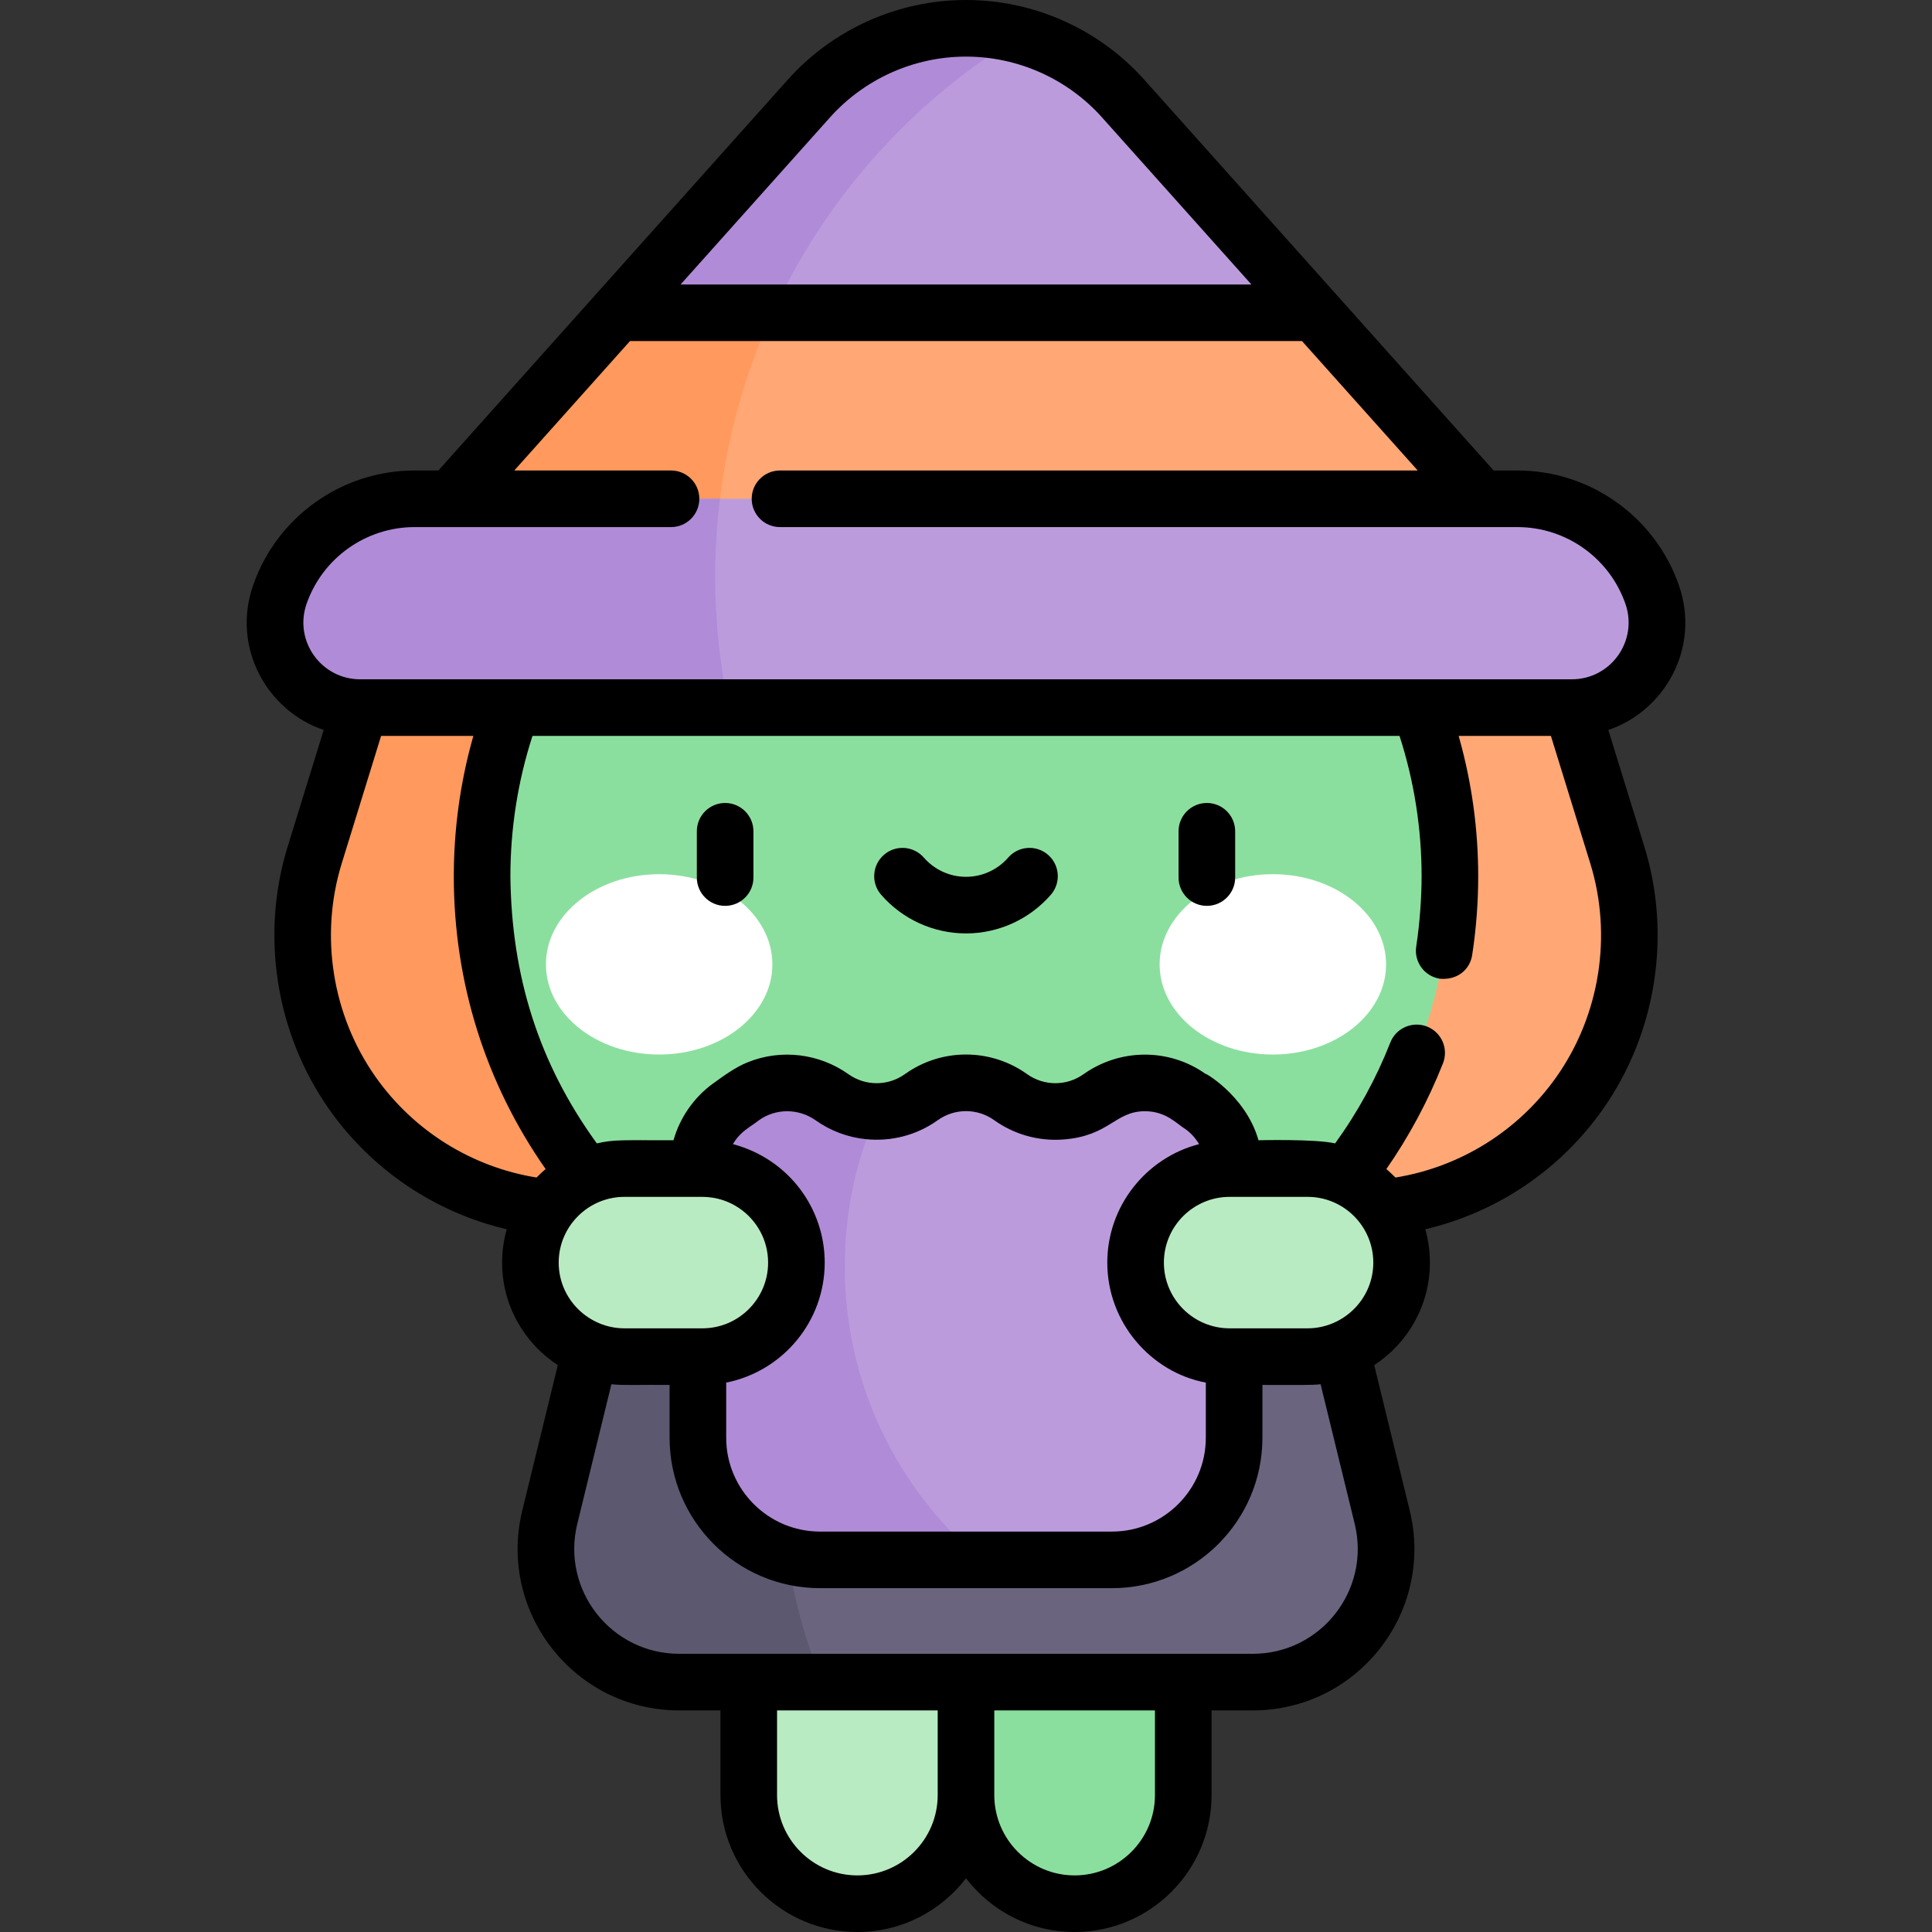 <svg id="Capa_1" enable-background="new 0 0 512 512" height="512" viewBox="0 0 512 512" width="512" xmlns="http://www.w3.org/2000/svg"><rect x="0" y="0" width="512" height="512" fill="#333333" stroke="none"/><g><g><path d="m198.427 426.075v49.639c0 15.898 12.888 28.786 28.786 28.786 15.898 0 28.786-12.888 28.786-28.786v-49.639z" fill="#b9ebc2"/><path d="m256 426.075v49.639c0 15.898 12.888 28.786 28.786 28.786 15.898 0 28.786-12.888 28.786-28.786v-49.639z" fill="#8bdf9e"/><path d="m366.302 402.073-12.68-51.902-97.622-29.767-97.621 29.767-12.68 51.902c-5.435 22.246 11.411 43.703 34.312 43.703h151.98c22.9 0 39.746-21.457 34.311-43.703z" fill="#6a647f"/><path d="m95.462 187.52-12.069 39.08c-6.622 21.444-2.93 44.746 9.997 63.092 13.568 19.256 35.653 30.711 59.209 30.711h45.187v-160.551z" fill="#ff995d"/><path d="m416.538 187.52 12.069 39.08c6.622 21.444 2.93 44.746-9.997 63.092-13.568 19.256-35.653 30.711-59.209 30.711h-45.187v-160.551z" fill="#ffa875"/><circle cx="256" cy="232.248" fill="#8bdf9e" r="128.239"/><path d="m348.4 82.888-92.4 21.121-92.4-21.122 50.738-56.744c10.601-11.865 25.75-18.643 41.662-18.643s31.061 6.778 41.662 18.644z" fill="#bc9bdd"/><path d="m270.459 9.405c-4.671-1.251-9.528-1.905-14.459-1.905-15.912 0-31.061 6.778-41.662 18.644l-50.738 56.744 37.525 8.578c13.532-34.362 38.099-63.168 69.334-82.061z" fill="#b08bd7"/><path d="m392.476 132.187-136.476 31.157-136.476-31.157 44.076-49.299h184.8z" fill="#ffa875"/><path d="m204.793 82.888h-41.193l-44.076 49.299 70.075 15.998c.631-23.261 6.01-45.335 15.194-65.297z" fill="#ff995d"/><path d="m437.83 157.539c-5.298-15.184-19.621-25.355-35.702-25.355h-292.256c-16.081 0-30.404 10.171-35.702 25.355-5.115 14.659 5.766 29.981 21.292 29.981h321.077c15.525 0 26.407-15.322 21.291-29.981z" fill="#bc9bdd"/><g fill="#fff"><ellipse cx="174.681" cy="255.565" rx="30.005" ry="23.895"/><ellipse cx="337.319" cy="255.565" rx="30.005" ry="23.895"/></g><path d="m207.761 395.837c0-24.395 6.919-47.17 18.891-66.484l-68.274 20.818-12.68 51.902c-5.435 22.246 11.411 43.704 34.312 43.704h38.01c-6.597-15.32-10.259-32.202-10.259-49.94z" fill="#5c586f"/><path d="m318.543 293.142-3.332-2.384c-7.104-5.083-16.622-5.014-23.745.043-7.076 5.024-16.562 5.009-23.624-.043-7.082-5.067-16.603-5.067-23.685 0-7.062 5.052-16.549 5.067-23.624.043-7.123-5.057-16.64-5.126-23.745-.043l-3.332 2.384c-5.341 3.821-8.51 9.985-8.51 16.553v71.309c0 17.882 14.496 32.378 32.378 32.378h77.351c17.882 0 32.378-14.496 32.378-32.378v-71.309c.001-6.568-3.168-12.732-8.51-16.553z" fill="#bc9bdd"/><path d="m223.871 335.641c0-14.623 3.09-28.522 8.643-41.089-4.193.041-8.396-1.206-11.98-3.751-7.123-5.057-16.64-5.125-23.745-.042l-3.332 2.384c-5.341 3.821-8.51 9.985-8.51 16.553v71.309c0 17.882 14.496 32.378 32.378 32.378h42.647c-22.078-18.669-36.101-46.565-36.101-77.742z" fill="#b08bd7"/><path d="m186.138 309.68h-20.657c-13.763 0-24.92 11.157-24.92 24.92 0 13.763 11.157 24.92 24.92 24.92h20.657c13.763 0 24.92-11.157 24.92-24.92 0-13.762-11.157-24.92-24.92-24.92z" fill="#b9ebc2"/><path d="m325.862 309.68h20.657c13.763 0 24.92 11.157 24.92 24.92 0 13.763-11.157 24.92-24.92 24.92h-20.657c-13.763 0-24.92-11.157-24.92-24.92 0-13.762 11.157-24.92 24.92-24.92z" fill="#b9ebc2"/><path d="m189.533 152.808c0-6.984.435-13.865 1.265-20.625h-80.926c-16.081 0-30.404 10.171-35.702 25.355-5.115 14.659 5.766 29.981 21.292 29.981h97.683c-2.361-11.199-3.612-22.808-3.612-34.711z" fill="#b08bd7"/></g><g><path d="m192.168 212.797c-4.143 0-7.5 3.358-7.5 7.5v12.266c0 4.142 3.357 7.5 7.5 7.5 4.142 0 7.5-3.358 7.5-7.5v-12.266c0-4.142-3.358-7.5-7.5-7.5z"/><path d="m319.832 212.797c-4.142 0-7.5 3.358-7.5 7.5v12.266c0 4.142 3.358 7.5 7.5 7.5s7.5-3.358 7.5-7.5v-12.266c0-4.142-3.358-7.5-7.5-7.5z"/><path d="m277.756 226.544c-3.122-2.722-7.86-2.396-10.581.727-2.822 3.237-6.895 5.094-11.175 5.094s-8.353-1.857-11.174-5.094c-2.722-3.123-7.459-3.448-10.582-.727-3.123 2.722-3.448 7.459-.727 10.582 5.671 6.507 13.865 10.239 22.483 10.239s16.812-3.732 22.483-10.239c2.721-3.123 2.396-7.861-.727-10.582z"/><path d="m85.784 193.443-9.557 30.944c-7.256 23.495-3.132 49.523 11.032 69.625 11.336 16.088 28.109 27.311 47.035 31.758-.796 2.81-1.232 5.769-1.232 8.831 0 11.367 5.885 21.379 14.764 27.169l-9.412 38.523c-6.585 26.954 13.808 52.983 41.598 52.983h10.917v22.438c0 20.008 16.278 36.286 36.286 36.286 11.717 0 22.148-5.587 28.787-14.231 6.639 8.644 17.07 14.231 28.787 14.231 20.008 0 36.286-16.278 36.286-36.286v-22.438h10.917c27.747 0 48.193-25.988 41.597-52.983l-9.412-38.523c8.878-5.79 14.763-15.802 14.763-27.169 0-3.061-.436-6.021-1.232-8.83 18.926-4.447 35.699-15.67 47.035-31.758 14.164-20.101 18.288-46.129 11.032-69.625l-9.556-30.944c14.971-5.032 24.478-21.802 18.694-38.375-6.342-18.173-23.535-30.384-42.783-30.384h-6.3c-.099-.111-90.289-100.982-92.573-103.537-12.009-13.44-29.233-21.148-47.257-21.148s-35.248 7.708-47.253 21.145l-92.575 103.539h-6.3c-19.249 0-36.442 12.21-42.784 30.384-5.783 16.572 3.724 33.344 18.696 38.375zm56.407 118.615c-17.188-2.787-32.58-12.366-42.67-26.686-11.505-16.33-14.856-37.473-8.961-56.56l10.436-33.792h24.441c-.043.151-.079.305-.121.457-3.448 12.259-5.053 24.631-5.053 36.771 0 28.021 8.378 54.758 24.333 77.565-.691.583-1.352 1.202-1.993 1.841-.016.016-.033.032-.049.048-.121.12-.246.235-.363.356zm23.29 5.123h19.465c.603.081 5.67-.573 10.924 2.979 4.635 3.134 7.687 8.438 7.687 14.441 0 9.605-7.814 17.42-17.42 17.42-2.42 0-15.511 0-20.657 0-9.435 0-17.42-7.697-17.42-17.42.001-9.595 7.829-17.42 17.421-17.42zm35.671-20.323c4.385-3.137 10.449-3.199 15.04.059 3.998 2.839 8.563 4.482 13.223 4.969 6.623.691 13.439-.972 19.107-5.027 4.473-3.199 10.483-3.2 14.957 0 5.154 3.688 11.571 5.617 18.279 5.121 12.234-.91 13.665-7.464 21.602-7.496 5.726-.025 8.618 3.47 10.82 4.758 1.289.921 2.618 2.315 3.586 3.963-14.005 3.614-24.323 16.391-24.323 31.395v.001c0 15.903 11.595 29.082 26.112 31.804v14.6c0 13.718-11.16 24.878-24.878 24.878h-77.351c-13.718 0-24.878-11.161-24.878-24.878v-14.6c15.029-3.006 26.112-16.226 26.112-31.804 0-14.313-9.488-27.44-24.323-31.396 2.035-3.472 4.425-4.382 6.915-6.347zm162.787 37.743c0 9.769-8.033 17.42-17.42 17.42-3.276 0-16.05 0-20.657 0-9.605 0-17.42-7.815-17.42-17.42s7.815-17.42 17.42-17.42h20.657c9.655 0 17.42 7.864 17.42 17.42zm-136.726 162.399c-11.737 0-21.286-9.549-21.286-21.286v-22.438h42.573v22.438c0 11.737-9.549 21.286-21.287 21.286zm78.86-21.286c0 11.737-9.549 21.286-21.286 21.286s-21.287-9.549-21.287-21.286v-22.438h42.573zm43.9-108.876 9.043 37.015c4.279 17.512-8.969 34.423-27.026 34.423-43.242 0-108.686 0-151.98 0-18.027 0-31.311-16.884-27.026-34.423l9.043-37.015c3.256.362 7.751.093 15.419.183v13.983c0 21.992 17.873 39.878 39.878 39.878h77.351c21.939 0 39.878-17.831 39.878-39.878v-13.983c10.704-.013 12.765.092 15.352-.178.024-.002.046-.003.068-.005zm62.507-81.465c-10.09 14.32-25.483 23.899-42.67 26.686-.11-.113-1.477-1.464-2.41-2.249 5.938-8.518 11.082-18.066 15.013-28.05 1.512-3.856-.388-8.208-4.245-9.72-3.757-1.472-8.179.311-9.722 4.244-3.7 9.439-8.603 18.41-14.629 26.725-5.281-1.217-20.402-.829-20.302-.828-3.475-12.309-15.411-18.575-13.94-17.522-9.711-6.953-22.763-6.852-32.451.027-4.467 3.172-10.462 3.161-14.918-.027-9.647-6.902-22.674-6.968-32.413 0-4.459 3.189-10.451 3.198-14.918.027-7.792-5.534-17.872-6.748-26.706-3.184-3.315 1.337-6.211 3.489-9.083 5.545-5.202 3.725-8.954 9.225-10.602 15.133-13.548.017-15.718-.244-20.315.831-15.465-21.296-22.621-44.432-22.907-70.763 0-12.658 1.976-25.247 5.832-37.16.007-.022.015-.045.022-.067h229.768c.007.022.015.045.022.067 3.911 12.083 5.832 24.656 5.832 37.16 0 5.176-.44 12.206-1.422 18.568-.632 4.094 2.174 7.925 6.269 8.557 4.895.421 7.997-2.646 8.556-6.268 1.081-7.006 1.598-14.071 1.598-20.856 0-12.122-1.601-24.48-5.053-36.771-.043-.152-.079-.305-.122-.457h24.441l10.436 33.792c5.895 19.087 2.545 40.23-8.961 56.56zm-192.549-254.232c9.164-10.258 22.311-16.141 36.069-16.141s26.905 5.883 36.072 16.144l39.562 44.244h-151.267zm-138.68 128.869c4.242-12.158 15.744-20.326 28.621-20.326h67.956c4.143 0 7.5-3.358 7.5-7.5s-3.358-7.5-7.5-7.5h-41.536l30.663-34.296h178.09l30.663 34.296h-169c-4.142 0-7.5 3.358-7.5 7.5 0 4.143 3.357 7.5 7.5 7.5h195.421c12.877 0 24.378 8.168 28.621 20.326 3.411 9.776-3.818 20.01-14.211 20.01h-40.323-240.431-40.323c-10.354.001-17.635-10.197-14.211-20.01z"/></g></g></svg>